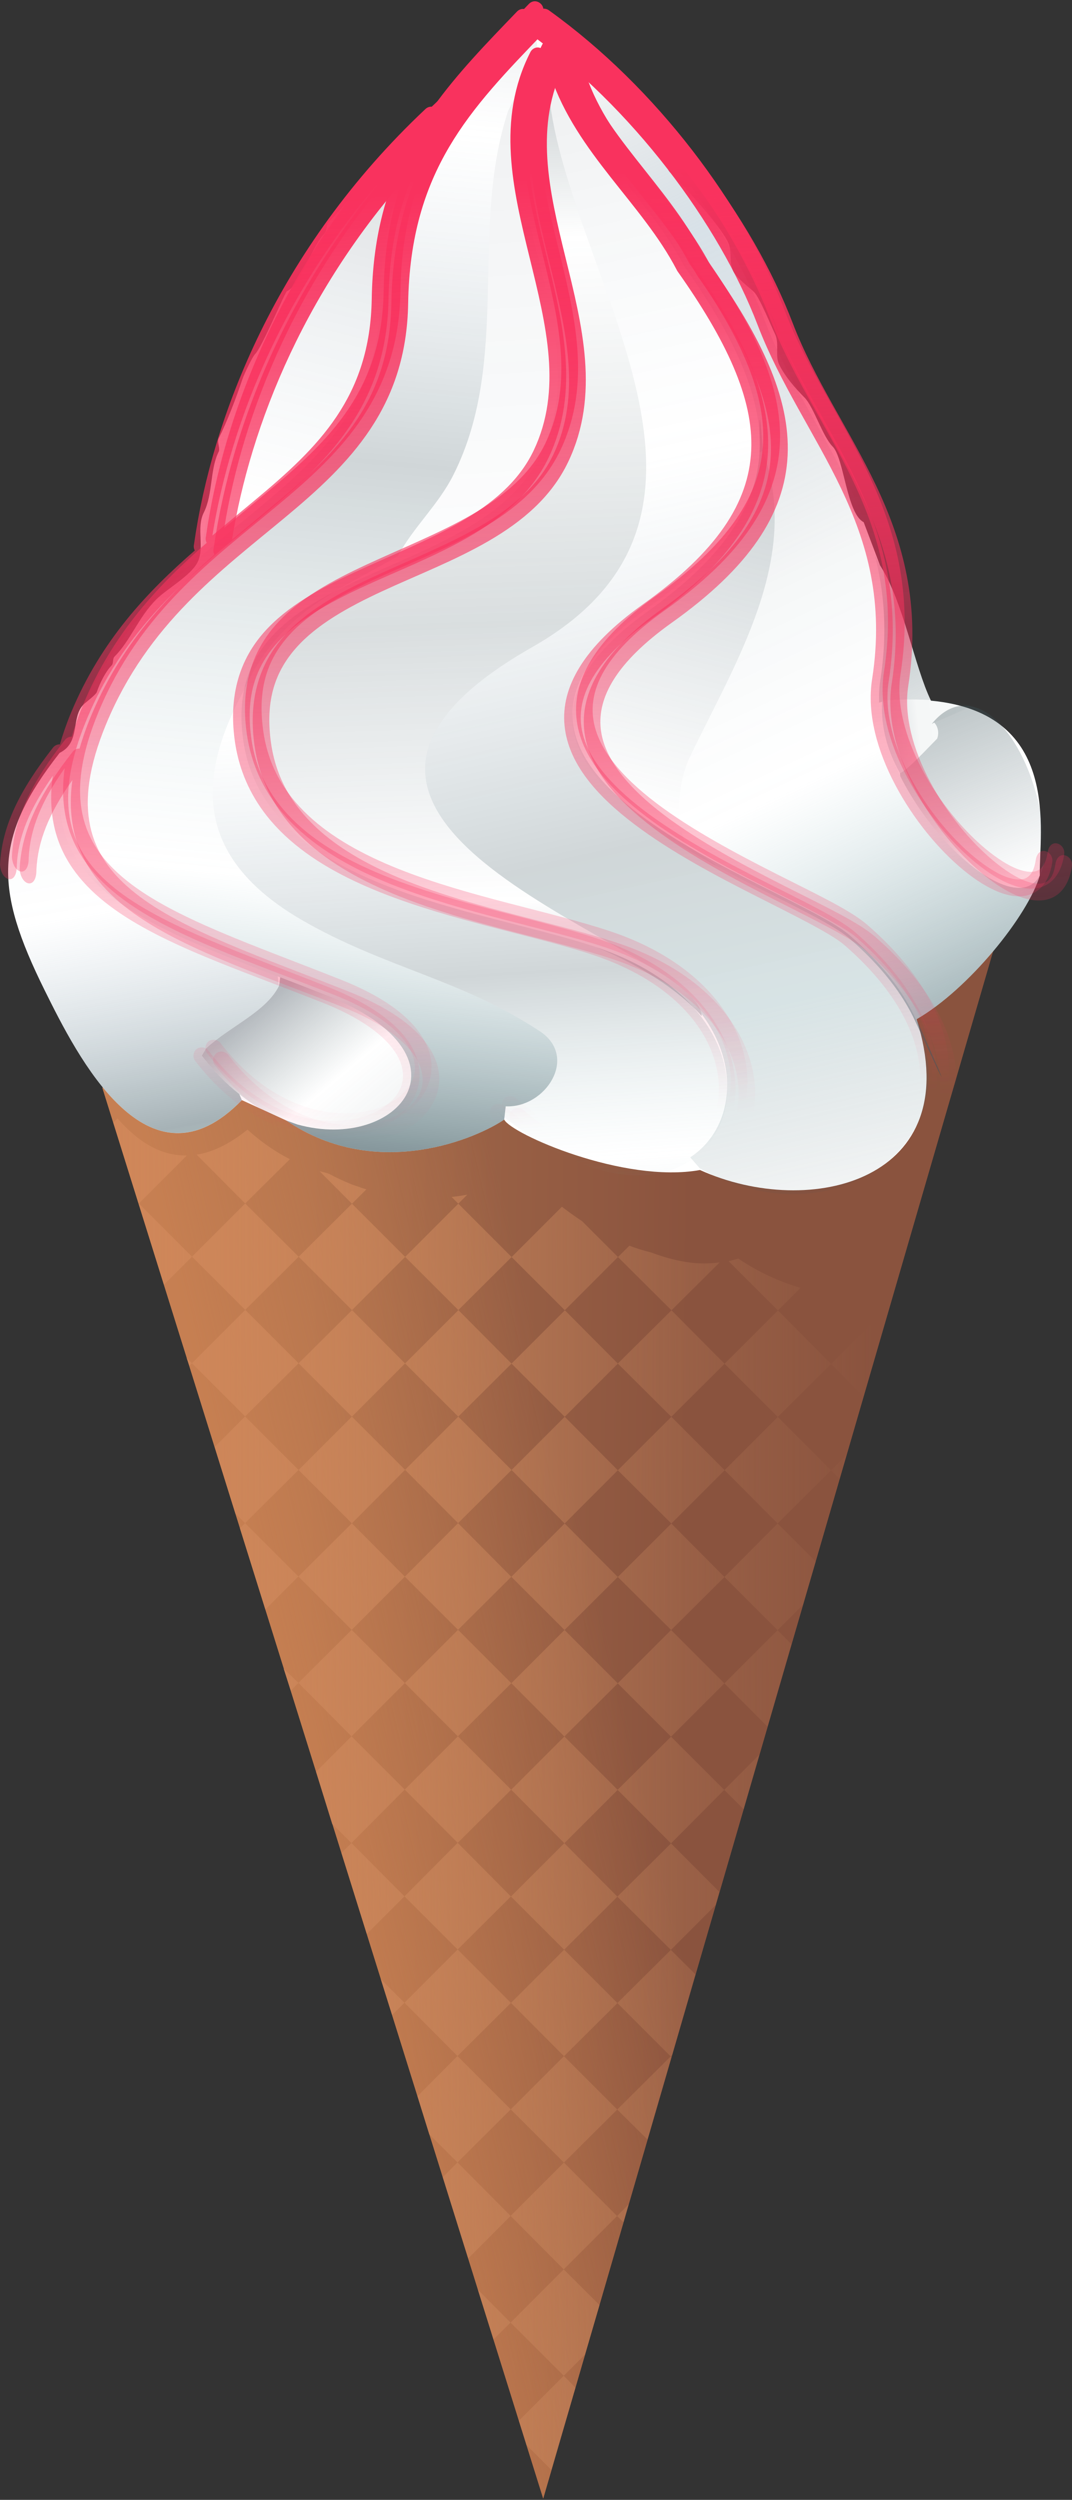 <?xml version="1.0" encoding="UTF-8"?>
<svg xmlns="http://www.w3.org/2000/svg" xmlns:xlink="http://www.w3.org/1999/xlink" width="1024pt" height="2387pt" viewBox="0 0 1024 2387" version="1.1">
<rect x="0" y="0" width="1024" height="2387" fill="#333333" stroke="none"/>
<defs>
<linearGradient id="linear0" gradientUnits="userSpaceOnUse" x1="-4784.9" y1="-1491.6" x2="-4739.9" y2="-1461.6" gradientTransform="matrix(5.682,-3.682,3.682,5.682,32972.069,-7734.845)">
<stop offset="0" style="stop-color:rgb(65.098%,42.353%,29.412%);stop-opacity:1;"/>
<stop offset="1" style="stop-color:rgb(54.118%,32.549%,24.314%);stop-opacity:1;"/>
</linearGradient>
<linearGradient id="linear1" gradientUnits="userSpaceOnUse" x1="-4784.9" y1="-1491.6" x2="-4739.9" y2="-1461.6" gradientTransform="matrix(5.682,-3.682,3.682,5.682,32972.069,-7734.845)">
<stop offset="0" style="stop-color:rgb(65.098%,42.353%,29.412%);stop-opacity:1;"/>
<stop offset="1" style="stop-color:rgb(54.118%,32.549%,24.314%);stop-opacity:1;"/>
</linearGradient>
<linearGradient id="linear2" gradientUnits="userSpaceOnUse" x1="-4798.7" y1="-1487.4" x2="-4753.6" y2="-1471.3" gradientTransform="matrix(5.682,-3.682,3.682,5.682,32972.069,-7734.845)">
<stop offset="0" style="stop-color:rgb(84.314%,53.725%,33.333%);stop-opacity:0.655;"/>
<stop offset="1" style="stop-color:rgb(84.314%,53.725%,33.333%);stop-opacity:0;"/>
</linearGradient>
<linearGradient id="linear3" gradientUnits="userSpaceOnUse" x1="-2375.8" y1="293.45" x2="-2285.1" y2="293.1" gradientTransform="matrix(8.013,0.008,-0.008,8.013,19148.34,-701.052)">
<stop offset="0" style="stop-color:rgb(81.569%,52.941%,34.902%);stop-opacity:1;"/>
<stop offset="1" style="stop-color:rgb(77.647%,53.725%,38.824%);stop-opacity:0;"/>
</linearGradient>
<linearGradient id="linear4" gradientUnits="userSpaceOnUse" x1="-2282.2" y1="89.013" x2="-2316.5" y2="226.9" gradientTransform="matrix(8.013,0.008,-0.008,8.013,19148.34,-701.052)">
<stop offset="0" style="stop-color:rgb(20.392%,25.49%,30.588%);stop-opacity:0.361;"/>
<stop offset="0.183" style="stop-color:rgb(24.706%,36.078%,37.255%);stop-opacity:0;"/>
<stop offset="0.336" style="stop-color:rgb(25.098%,34.118%,36.471%);stop-opacity:0.329;"/>
<stop offset="0.72" style="stop-color:rgb(23.529%,34.902%,39.608%);stop-opacity:0;"/>
<stop offset="1" style="stop-color:rgb(32.549%,42.353%,43.922%);stop-opacity:0.647;"/>
</linearGradient>
<linearGradient id="linear5" gradientUnits="userSpaceOnUse" x1="-2326.4" y1="93.609" x2="-2339.2" y2="227.25" gradientTransform="matrix(8.013,0.008,-0.008,8.013,19148.34,-701.052)">
<stop offset="0" style="stop-color:rgb(16.471%,23.922%,28.627%);stop-opacity:0.082;"/>
<stop offset="0.094" style="stop-color:rgb(47.843%,60.392%,69.412%);stop-opacity:0;"/>
<stop offset="0.393" style="stop-color:rgb(18.431%,29.804%,32.941%);stop-opacity:0.227;"/>
<stop offset="0.768" style="stop-color:rgb(46.667%,67.843%,70.588%);stop-opacity:0;"/>
<stop offset="1" style="stop-color:rgb(18.824%,30.588%,33.725%);stop-opacity:0.58;"/>
</linearGradient>
<linearGradient id="linear6" gradientUnits="userSpaceOnUse" x1="-2322.4" y1="95.609" x2="-2266.2" y2="214.75" gradientTransform="matrix(8.013,0.008,-0.008,8.013,19148.34,-701.052)">
<stop offset="0" style="stop-color:rgb(16.471%,23.922%,28.627%);stop-opacity:0;"/>
<stop offset="0.202" style="stop-color:rgb(47.843%,60.392%,69.412%);stop-opacity:0.294;"/>
<stop offset="0.519" style="stop-color:rgb(18.431%,29.804%,32.941%);stop-opacity:0.047;"/>
<stop offset="0.694" style="stop-color:rgb(46.667%,67.843%,70.588%);stop-opacity:0;"/>
<stop offset="1" style="stop-color:rgb(18.824%,30.588%,33.725%);stop-opacity:0.58;"/>
</linearGradient>
<linearGradient id="linear7" gradientUnits="userSpaceOnUse" x1="-2291.2" y1="139.26" x2="-2261.5" y2="199.46" gradientTransform="matrix(8.013,0.008,-0.008,8.013,19148.34,-701.052)">
<stop offset="0" style="stop-color:rgb(20.392%,25.49%,30.588%);stop-opacity:0.361;"/>
<stop offset="0.183" style="stop-color:rgb(24.706%,36.078%,37.255%);stop-opacity:0;"/>
<stop offset="0.37" style="stop-color:rgb(25.098%,34.118%,36.471%);stop-opacity:0.329;"/>
<stop offset="0.724" style="stop-color:rgb(23.529%,34.902%,39.608%);stop-opacity:0;"/>
<stop offset="1" style="stop-color:rgb(32.549%,42.353%,43.922%);stop-opacity:0.647;"/>
</linearGradient>
<linearGradient id="linear8" gradientUnits="userSpaceOnUse" x1="-2357.4" y1="209.11" x2="-2314" y2="260.46" gradientTransform="matrix(8.013,0.008,-0.008,8.013,19148.34,-701.052)">
<stop offset="0" style="stop-color:rgb(20.392%,25.49%,30.588%);stop-opacity:0.361;"/>
<stop offset="0.183" style="stop-color:rgb(24.706%,36.078%,37.255%);stop-opacity:0;"/>
<stop offset="0.524" style="stop-color:rgb(25.098%,34.118%,36.471%);stop-opacity:0.196;"/>
<stop offset="0.768" style="stop-color:rgb(23.529%,34.902%,39.608%);stop-opacity:0;"/>
<stop offset="1" style="stop-color:rgb(32.549%,42.353%,43.922%);stop-opacity:0.647;"/>
</linearGradient>
<linearGradient id="linear9" gradientUnits="userSpaceOnUse" x1="-2326.4" y1="93.609" x2="-2321.5" y2="227.96" gradientTransform="matrix(8.013,0.008,-0.008,8.013,19148.34,-701.052)">
<stop offset="0" style="stop-color:rgb(20.392%,25.49%,30.588%);stop-opacity:0.361;"/>
<stop offset="0.183" style="stop-color:rgb(24.706%,36.078%,37.255%);stop-opacity:0;"/>
<stop offset="0.524" style="stop-color:rgb(25.098%,34.118%,36.471%);stop-opacity:0.196;"/>
<stop offset="0.768" style="stop-color:rgb(23.529%,34.902%,39.608%);stop-opacity:0;"/>
<stop offset="1" style="stop-color:rgb(32.549%,42.353%,43.922%);stop-opacity:0.647;"/>
</linearGradient>
<linearGradient id="linear10" gradientUnits="userSpaceOnUse" x1="-2302.1" y1="178.11" x2="-2216.9" y2="169.25" gradientTransform="matrix(8.013,0.008,-0.008,8.013,19148.34,-701.052)">
<stop offset="0" style="stop-color:rgb(16.471%,23.922%,28.627%);stop-opacity:0;"/>
<stop offset="0.197" style="stop-color:rgb(47.843%,60.392%,69.412%);stop-opacity:0.294;"/>
<stop offset="0.259" style="stop-color:rgb(18.431%,29.804%,32.941%);stop-opacity:0.047;"/>
<stop offset="0.694" style="stop-color:rgb(46.667%,67.843%,70.588%);stop-opacity:0;"/>
<stop offset="1" style="stop-color:rgb(18.824%,30.588%,33.725%);stop-opacity:0.58;"/>
</linearGradient>
<linearGradient id="linear11" gradientUnits="userSpaceOnUse" x1="-2291.2" y1="139.26" x2="-2259.5" y2="216.15" gradientTransform="matrix(8.013,0.008,-0.008,8.013,19148.34,-701.052)">
<stop offset="0" style="stop-color:rgb(20.392%,25.49%,30.588%);stop-opacity:0.361;"/>
<stop offset="0.183" style="stop-color:rgb(24.706%,36.078%,37.255%);stop-opacity:0;"/>
<stop offset="0.463" style="stop-color:rgb(25.098%,34.118%,36.471%);stop-opacity:0.329;"/>
<stop offset="0.724" style="stop-color:rgb(23.529%,34.902%,39.608%);stop-opacity:0;"/>
<stop offset="1" style="stop-color:rgb(32.549%,42.353%,43.922%);stop-opacity:0.647;"/>
</linearGradient>
<linearGradient id="linear12" gradientUnits="userSpaceOnUse" x1="-2326.4" y1="93.609" x2="-2314.8" y2="268.26" gradientTransform="matrix(8.013,0.008,-0.008,8.013,19148.34,-701.052)">
<stop offset="0" style="stop-color:rgb(16.471%,23.922%,28.627%);stop-opacity:0.082;"/>
<stop offset="0.464" style="stop-color:rgb(47.843%,60.392%,69.412%);stop-opacity:0;"/>
<stop offset="0.639" style="stop-color:rgb(18.431%,29.804%,32.941%);stop-opacity:0.227;"/>
<stop offset="0.768" style="stop-color:rgb(46.667%,67.843%,70.588%);stop-opacity:0;"/>
<stop offset="1" style="stop-color:rgb(18.824%,30.588%,33.725%);stop-opacity:0.58;"/>
</linearGradient>
<linearGradient id="linear13" gradientUnits="userSpaceOnUse" x1="-2380.9" y1="166.11" x2="-2354.2" y2="314.5" gradientTransform="matrix(8.013,0.008,-0.008,8.013,19148.34,-701.052)">
<stop offset="0" style="stop-color:rgb(16.471%,23.922%,28.627%);stop-opacity:0.082;"/>
<stop offset="0.215" style="stop-color:rgb(47.843%,60.392%,69.412%);stop-opacity:0;"/>
<stop offset="0.393" style="stop-color:rgb(18.431%,29.804%,32.941%);stop-opacity:0.427;"/>
<stop offset="0.768" style="stop-color:rgb(46.667%,67.843%,70.588%);stop-opacity:0;"/>
<stop offset="1" style="stop-color:rgb(18.824%,30.588%,33.725%);stop-opacity:0.58;"/>
</linearGradient>
<linearGradient id="linear14" gradientUnits="userSpaceOnUse" x1="-2337.4" y1="110.11" x2="-2360.8" y2="202.76" gradientTransform="matrix(8.013,0.008,-0.008,8.013,19148.34,-701.052)">
<stop offset="0" style="stop-color:rgb(16.471%,23.922%,28.627%);stop-opacity:0.165;"/>
<stop offset="0.464" style="stop-color:rgb(47.843%,60.392%,69.412%);stop-opacity:0;"/>
<stop offset="0.617" style="stop-color:rgb(18.431%,29.804%,32.941%);stop-opacity:0.227;"/>
<stop offset="0.768" style="stop-color:rgb(46.667%,67.843%,70.588%);stop-opacity:0;"/>
<stop offset="1" style="stop-color:rgb(18.824%,30.588%,33.725%);stop-opacity:0.58;"/>
</linearGradient>
<linearGradient id="linear15" gradientUnits="userSpaceOnUse" x1="-2322.9" y1="98.109" x2="-2292.7" y2="232.75" gradientTransform="matrix(8.013,0.008,-0.008,8.013,19148.34,-701.052)">
<stop offset="0" style="stop-color:rgb(16.471%,23.922%,28.627%);stop-opacity:0.082;"/>
<stop offset="0.345" style="stop-color:rgb(47.843%,60.392%,69.412%);stop-opacity:0;"/>
<stop offset="0.668" style="stop-color:rgb(18.431%,29.804%,32.941%);stop-opacity:0.227;"/>
<stop offset="0.828" style="stop-color:rgb(29.412%,50.588%,53.333%);stop-opacity:0.22;"/>
<stop offset="1" style="stop-color:rgb(18.824%,30.588%,33.725%);stop-opacity:0.059;"/>
</linearGradient>
<linearGradient id="linear16" gradientUnits="userSpaceOnUse" x1="-2325.8" y1="111.04" x2="-2317.4" y2="223.04" gradientTransform="matrix(8.013,0.008,-0.008,8.013,19148.34,-701.052)">
<stop offset="0" style="stop-color:rgb(97.647%,19.608%,36.863%);stop-opacity:1;"/>
<stop offset="1" style="stop-color:rgb(97.647%,19.608%,36.863%);stop-opacity:0;"/>
</linearGradient>
<linearGradient id="linear17" gradientUnits="userSpaceOnUse" x1="-2325.8" y1="111.04" x2="-2317.4" y2="223.04" gradientTransform="matrix(8.013,0.008,-0.008,8.013,19159.85,-708.432)">
<stop offset="0" style="stop-color:rgb(97.647%,19.608%,36.863%);stop-opacity:1;"/>
<stop offset="1" style="stop-color:rgb(97.647%,19.608%,36.863%);stop-opacity:0;"/>
</linearGradient>
<linearGradient id="linear18" gradientUnits="userSpaceOnUse" x1="-2325.8" y1="111.04" x2="-2317.4" y2="223.04" gradientTransform="matrix(8.013,0.008,-0.008,8.013,19166.62,-697.057)">
<stop offset="0" style="stop-color:rgb(97.647%,19.608%,36.863%);stop-opacity:1;"/>
<stop offset="1" style="stop-color:rgb(97.647%,19.608%,36.863%);stop-opacity:0;"/>
</linearGradient>
</defs>
<g id="surface1">
<path style=" stroke:none;fill-rule:nonzero;fill:url(#linear0);" d="M 97.77 1038.625 L 518.879 2385.75 L 948.777 907.75 "/>
<path style=" stroke:none;fill-rule:nonzero;fill:url(#linear1);" d="M 97.77 1038.625 L 518.879 2385.75 L 948.777 907.75 "/>
<path style=" stroke:none;fill-rule:nonzero;fill:url(#linear2);" d="M 97.77 1038.625 L 518.879 2385.75 L 948.777 907.75 "/>
<path style=" stroke:none;fill-rule:nonzero;fill:url(#linear3);" d="M 112.191 1067.875 L 108.266 1071.93 L 132.152 1148.477 L 132.613 1149.188 L 178.516 1103.309 C 159.055 1103.727 141.809 1095.625 126.559 1082.266 C 122.293 1078.527 117.996 1074.41 114.043 1069.957 C 113.426 1069.262 112.797 1068.586 112.191 1067.879 Z M 132.613 1149.188 L 132.43 1149.301 L 156.598 1226.668 L 183.414 1199.965 L 132.609 1149.184 Z M 183.418 1199.965 L 234.227 1250.746 L 285.301 1200.004 L 234.199 1149.16 Z M 234.199 1149.16 L 276.891 1106.875 C 263.176 1099.852 249.5 1090.531 236.41 1078.648 C 218.926 1092.719 202.832 1100.16 187.855 1102.547 Z M 285.301 1200.004 L 336.227 1250.961 L 387.008 1200.152 L 336.199 1149.375 Z M 336.199 1149.375 L 349.992 1135.645 C 348.285 1135.176 346.672 1134.68 344.965 1134.109 C 344.402 1133.922 343.832 1133.637 343.273 1133.441 C 340.914 1132.629 338.5 1131.922 336.145 1131 C 335.691 1130.824 335.195 1130.566 334.742 1130.398 C 328.133 1127.754 321.41 1124.668 314.852 1121.102 C 313.996 1120.789 313.023 1120.398 312.164 1120.07 C 309.844 1119.52 307.543 1118.949 305.203 1118.273 L 336.199 1149.371 Z M 387.008 1200.152 L 437.812 1250.934 L 488.711 1200.301 L 437.785 1149.344 Z M 437.785 1149.344 L 446.348 1140.77 C 441.484 1141.594 436.527 1142.395 431.355 1142.922 Z M 488.711 1200.301 L 539.52 1251.082 L 590.301 1200.277 L 556.004 1166.027 C 549.66 1161.859 543.246 1157.293 536.754 1152.277 Z M 590.297 1200.301 L 641.398 1251.145 L 687.418 1205.441 C 680.25 1206.328 672.758 1206.727 664.934 1206.148 C 651.344 1205.137 636.824 1201.508 621.695 1195.844 C 615.059 1194.227 608.133 1192.102 601.18 1189.473 L 590.297 1200.305 Z M 641.398 1251.145 L 590.148 1302.004 L 641.246 1352.844 L 692.145 1302.215 Z M 692.145 1302.215 L 742.953 1352.996 L 793.848 1302.367 L 743.102 1251.297 Z M 743.102 1251.297 L 764.688 1229.746 C 744.746 1223.855 724.559 1214.855 705.191 1201.738 C 702.117 1202.664 699.164 1203.543 695.945 1204.203 Z M 793.848 1302.367 L 824.84 1333.465 L 847.82 1254.531 L 844.809 1251.441 L 793.848 1302.363 Z M 844.809 1251.445 L 850.457 1245.766 L 851.07 1243.605 C 846.594 1243.938 842.199 1244.262 837.625 1244.254 L 844.809 1251.449 Z M 742.957 1352.996 L 692.176 1403.805 L 742.805 1454.699 L 793.879 1403.953 Z M 793.879 1403.953 L 802.043 1412.277 L 808.863 1388.949 Z M 742.805 1454.699 L 691.961 1505.797 L 742.77 1556.578 L 767.09 1532.246 L 779.246 1491.09 Z M 742.738 1556.574 L 691.957 1607.379 L 733.145 1648.762 L 755.941 1569.953 L 742.738 1556.578 Z M 691.957 1607.379 L 641.031 1556.422 L 590.074 1607.344 L 640.996 1658.301 Z M 640.996 1658.301 L 589.922 1709.047 L 640.961 1760.18 L 691.805 1709.082 Z M 691.805 1709.082 L 710.344 1727.574 L 725.281 1675.539 Z M 640.961 1760.18 L 589.711 1811.039 L 640.812 1861.879 L 683.625 1819.012 L 687.074 1806.438 Z M 640.812 1861.879 L 589.738 1912.625 L 640.66 1963.582 L 642.031 1962.191 L 664.277 1885.25 Z M 640.664 1963.578 L 589.59 2014.32 L 618.504 2042.984 L 641.301 1964.176 L 640.664 1963.582 Z M 589.59 2014.32 L 538.668 1963.367 L 487.887 2014.172 L 538.695 2064.953 Z M 538.695 2064.953 L 487.734 2115.875 L 538.48 2166.945 L 589.438 2116.023 Z M 589.438 2116.023 L 595.523 2121.914 L 600.383 2104.898 Z M 538.48 2166.945 L 487.699 2217.75 L 538.508 2268.531 L 558.723 2248.371 L 572.664 2201.02 Z M 538.48 2268.531 L 495.668 2311.402 L 502.934 2334.676 L 526.629 2358.398 L 549.66 2279.945 Z M 487.672 2217.75 L 456.449 2186.301 L 471.383 2233.852 Z M 487.742 2115.875 L 436.996 2064.801 L 422.961 2078.941 L 447.246 2156.488 Z M 436.996 2064.801 L 487.891 2014.176 L 436.969 1963.215 L 398.793 2001.57 L 409.996 2037.926 Z M 436.996 1963.219 L 488.07 1912.473 L 437.148 1861.516 L 386.367 1912.324 Z M 386.367 1912.324 L 363.77 1889.906 L 374.535 1924.023 Z M 437.148 1861.516 L 488.043 1810.887 L 437.184 1759.641 L 386.34 1810.738 Z M 386.34 1810.738 L 335.707 1759.844 L 326.195 1769.285 L 350.363 1846.656 L 386.34 1810.742 Z M 335.707 1759.844 L 386.551 1708.742 L 335.742 1657.965 L 301.91 1691.738 L 317.285 1741.527 Z M 335.777 1657.969 L 386.734 1607.043 L 335.926 1556.266 L 285.031 1606.895 Z M 285.031 1606.895 L 270.945 1593.332 L 277.773 1614.371 Z M 335.926 1556.266 L 386.707 1505.461 L 336.078 1454.566 L 285.004 1505.309 Z M 285.004 1505.309 L 234.078 1454.352 L 229.203 1459.277 L 253.488 1536.824 Z M 234.078 1454.352 L 285.152 1403.609 L 234.117 1352.473 L 205.098 1381.613 L 224.867 1445.195 Z M 234.148 1352.469 L 285.223 1301.727 L 234.297 1250.77 L 183.34 1301.691 Z M 183.34 1301.691 L 178.301 1296.637 L 180.961 1304.242 Z M 285.219 1301.758 L 336.141 1352.715 L 386.922 1301.91 L 336.293 1251.016 Z M 386.922 1301.906 L 437.73 1352.688 L 488.625 1302.059 L 437.879 1250.984 Z M 488.625 1302.059 L 539.43 1352.836 L 590.215 1302.031 L 539.582 1251.137 Z M 539.43 1352.836 L 488.652 1403.641 L 539.398 1454.715 L 590.18 1403.91 Z M 590.18 1403.91 L 641.277 1454.75 L 692.238 1403.828 L 641.312 1352.871 Z M 641.277 1454.75 L 590.141 1505.785 L 641.129 1556.449 L 692.023 1505.824 Z M 590.141 1505.785 L 539.398 1454.715 L 488.438 1505.637 L 539.246 1556.414 Z M 539.246 1556.414 L 488.465 1607.223 L 539.094 1658.117 L 590.168 1607.371 Z M 539.098 1658.117 L 488.316 1708.922 L 539.062 1759.996 L 590.02 1709.074 Z M 539.027 1759.996 L 488.07 1810.918 L 538.879 1861.699 L 589.773 1811.07 Z M 538.879 1861.695 L 488.098 1912.504 L 538.73 1963.398 L 589.805 1912.656 Z M 488.285 1708.922 L 437.363 1657.965 L 386.582 1708.77 L 437.211 1759.664 Z M 437.363 1657.965 L 488.438 1607.223 L 437.512 1556.262 L 386.73 1607.07 Z M 437.512 1556.266 L 488.406 1505.637 L 437.547 1454.387 L 386.703 1505.484 Z M 437.578 1454.383 L 488.652 1403.637 L 437.73 1352.684 L 386.949 1403.488 Z M 386.949 1403.488 L 336.141 1352.707 L 285.184 1403.629 L 336.105 1454.586 Z M 386.949 1403.488 "/>
<path style=" stroke:none;fill-rule:nonzero;fill:rgb(100%,100%,100%);fill-opacity:1;" d="M 506.719 16.688 C 536.293 41.348 526.539 15.34 602.973 100.355 C 616.48 109.609 619.969 123.078 627.02 137.207 C 628.914 141 634.832 144.352 636.926 148.551 C 639.473 153.652 635.918 160.297 639.746 164.133 C 653.777 178.195 691.527 219.109 696.344 233.598 C 699.262 242.387 696.25 250.496 700.57 259.102 C 704.027 266.035 716.57 275.133 720.383 278.949 C 725.668 284.246 736.969 312.203 740.176 318.633 C 744.844 327.988 739.918 339.398 744.398 348.383 C 750.023 359.664 759.672 370.77 768.449 379.57 C 777.223 388.355 785.746 416.746 795.324 426.344 C 806.199 437.238 808.852 490.52 825.004 498.609 L 840.547 539.703 C 862.977 574.527 873.332 636.164 889.262 669.035 C 1015.027 680.785 992.246 795.812 993.262 835.898 C 981.812 874.641 924.77 944.945 875.551 973.191 C 924.457 1127.105 774.215 1165.012 668.652 1117.207 C 595.617 1130.344 487.766 1082.406 481.621 1069.023 C 457.883 1085.484 361.102 1129.492 273.27 1069.832 L 231.035 1050.48 C 141.195 1142.984 73.879 1008.531 42.625 945.496 C -5.598 848.23 -6.473 799.746 57.008 718.859 C 77.449 708.773 67.27 685.199 79.941 672.551 C 81.777 670.719 91.605 663.418 92.477 660.816 C 95.195 652.676 100.941 641.047 106.664 635.332 C 108.637 633.367 107.254 629.078 109.504 626.832 C 124.535 611.832 132.242 589.391 149.293 572.371 C 159.562 562.121 182.301 549.684 188.746 536.82 C 195.715 522.918 187.285 504.164 194.629 489.512 C 203.547 471.719 200.398 448.312 208.852 431.445 C 210.555 428.047 207.16 422.094 208.852 418.695 C 216.82 402.793 225.312 380.762 231.566 362.055 C 232.988 357.805 240.895 340.852 243.77 337.988 C 250.457 331.309 272.113 279.086 274.074 278.105 C 287.367 271.477 298.148 234.75 309.609 223.309 C 312.746 220.176 311.457 214.391 313.871 211.98 C 325.898 199.977 357.367 161.969 364.918 158.199 Z M 506.719 16.688 "/>
<path style=" stroke:none;fill-rule:nonzero;fill:url(#linear4);" d="M 657.027 811.406 C 562.09 755.133 484.727 679.145 618.496 583.965 C 695.246 529.352 727.004 477.363 725.723 420.594 C 724.574 370.484 728.727 430.543 728.727 430.543 C 766.137 533.207 702.203 632.66 658.887 722.984 C 646.656 748.492 645.016 789.227 656.125 807.277 C 656.125 807.277 719.355 848.355 657.027 811.414 Z M 657.027 811.406 "/>
<path style=" stroke:none;fill-rule:nonzero;fill:url(#linear5);" d="M 273.266 1069.836 C 275.996 1071.691 278.73 1073.445 281.477 1075.102 C 367.035 1126.793 458.617 1084.98 481.617 1069.031 L 483.078 1056.406 C 521.031 1058.195 553.004 1009.277 515.586 984.617 C 440.281 934.98 367.598 924.203 288.977 878.848 C 183.109 817.777 189.219 740.508 232.715 659.547 C 268.254 581.137 326.902 562.984 380.16 530.777 C 394.809 503.434 418.594 482.195 432.953 453.742 C 488.352 343.973 448.105 218.785 485.387 105.914 C 500.781 76.184 530.402 46.465 499.637 16.688 C 426.926 92.191 365.297 153.602 363.18 285.535 C 360.078 478.691 156.211 489.168 75.27 683.961 C 5.855 851 145.266 884.223 311.816 950.414 C 457.332 1008.242 381.008 1100.797 284 1073.688 Z M 273.266 1069.836 "/>
<path style=" stroke:none;fill-rule:nonzero;fill:url(#linear6);" d="M 993.262 835.918 C 981.812 874.656 924.77 944.961 875.551 973.207 C 875.551 973.207 930.086 1095.992 874.152 974.883 C 862.453 949.547 842.352 923.031 812 896.59 C 789.402 876.902 720.148 848.664 658.09 812.023 L 656.137 807.266 C 645.027 789.219 646.668 748.484 658.902 722.977 C 702.215 632.648 766.156 533.203 728.738 430.531 L 725.543 432.008 C 728.609 378.648 701.137 321.418 653.387 253.969 C 619.434 188.719 557.445 141.004 533.594 70.543 L 508.137 23.773 C 610.156 96.836 693.453 209.25 731.074 307.531 C 773.129 417.391 864.621 498.086 840.918 649.66 C 824.496 754.66 978.293 902.707 996.387 827.074 C 999.398 814.484 993.262 835.91 993.262 835.91 Z M 993.262 835.918 "/>
<path style=" stroke:none;fill-rule:nonzero;fill:url(#linear7);" d="M 839.77 670.918 C 839.457 663.688 839.77 656.57 840.883 649.637 C 848.043 603.855 844.691 564.539 835.367 528.934 L 840.52 539.695 C 862.949 574.516 873.301 636.152 889.234 669.023 C 889.234 669.023 906.047 669.289 889.941 668.434 C 868.77 667.305 846.645 667.996 842.555 670.031 Z M 839.77 670.918 "/>
<path style=" stroke:none;fill-rule:nonzero;fill:url(#linear8);" d="M 267.715 933.207 C 282.113 938.746 296.863 944.43 311.832 950.379 C 503.043 1026.363 311.215 1162.32 192.734 1007.941 L 196.992 1000.863 C 220.629 979.344 254.074 966.148 266.457 941.434 Z M 267.715 933.207 "/>
<path style=" stroke:none;fill-rule:nonzero;fill:url(#linear9);" d="M 670.164 970.176 C 669.84 905.215 206.234 789.676 508.508 617.848 C 737.281 487.797 535.867 255.098 523.68 81.867 L 513.789 53.527 C 451.312 176.285 574.93 312.098 516.887 433.645 C 456.113 560.906 208.801 535.098 232.207 705.934 C 251.754 848.621 457.848 867.035 569.219 904.285 C 641.906 934.277 670.16 970.18 670.16 970.18 Z M 670.164 970.176 "/>
<path style=" stroke:none;fill-rule:nonzero;fill:url(#linear10);" d="M 859.676 738.285 C 867.082 735.137 884.312 716.234 895.203 705.277 C 897.359 699.457 895.742 693.371 892.363 689.98 L 928.273 674.363 C 912.879 667.039 849.773 666.438 842.578 670.031 C 841.344 694.164 847.559 716.812 859.68 738.285 Z M 859.676 738.285 "/>
<path style=" stroke:none;fill-rule:nonzero;fill:url(#linear11);" d="M 859.676 738.285 C 867.082 735.137 884.312 716.234 895.203 705.277 C 897.359 699.457 895.742 693.371 892.363 689.98 L 889.977 691.312 C 925.898 646.723 975.355 692.559 992.723 769.488 C 1024.332 909.516 908.363 837.559 859.961 741.184 Z M 859.676 738.285 "/>
<path style=" stroke:none;fill-rule:nonzero;fill:url(#linear12);" d="M 513.762 53.52 C 451.285 176.273 574.902 312.09 516.859 433.633 C 456.086 560.898 208.773 535.09 232.18 705.922 C 251.727 848.609 457.816 867.027 569.188 904.277 C 794.824 979.742 686.797 1238.199 475.977 1062.066 L 481.605 1069.031 L 483.066 1056.406 C 521.02 1058.199 552.992 1009.281 515.574 984.617 C 440.27 934.98 367.586 924.203 288.965 878.848 C 183.098 817.777 189.207 740.508 232.703 659.547 C 268.242 581.137 326.891 562.984 380.148 530.777 C 394.797 503.434 418.582 482.195 432.941 453.742 C 488.34 343.973 448.094 218.789 485.375 105.918 C 500.77 76.184 511.281 47.863 511.281 47.863 Z M 513.762 53.52 "/>
<path style=" stroke:none;fill-rule:nonzero;fill:url(#linear13);" d="M 265.277 932.262 C 131.27 880.734 28.492 841.258 64.152 715.414 C 66.973 705.469 56.996 718.82 56.996 718.82 C -6.48 799.707 -5.609 848.191 42.617 945.453 C 73.871 1008.492 141.184 1142.941 231.023 1050.438 L 228.602 1044.773 C 216.23 1034.977 204.133 1022.797 192.715 1007.922 L 196.973 1000.84 C 220.609 979.32 254.055 966.125 266.438 941.41 Z M 265.277 932.262 "/>
<path style=" stroke:none;fill-rule:nonzero;fill:url(#linear14);" d="M 196.621 527.047 C 277.828 457.445 361.203 408.516 363.18 285.531 C 364.387 210.223 384.984 157.895 415.961 112.809 L 411.723 110.09 C 270.695 242.746 210.09 401.609 193.184 520.68 C 193.184 520.68 150.297 566.758 196.625 527.051 Z M 196.621 527.047 "/>
<path style=" stroke:none;fill-rule:nonzero;fill:url(#linear15);" d="M 659.332 1105.109 C 699.715 1078.496 708.414 1018.738 669.777 967.684 L 670.121 970.184 C 669.797 905.223 206.191 789.68 508.457 617.852 C 737.23 487.805 535.82 255.105 523.629 81.875 L 533.559 67.316 C 557.414 137.777 619.402 185.488 653.352 250.742 C 747.973 384.398 762.977 477.906 618.477 580.73 C 396.898 738.395 754.621 843.406 811.969 893.359 C 987.418 1046.195 820.297 1201.66 668.566 1115.688 Z M 659.332 1105.109 "/>
<path style=" stroke:none;fill-rule:nonzero;fill:url(#linear16);" d="M 498.594 8.562 C 496.785 8.82 495.074 9.719 493.836 11.066 C 464.609 41.41 436.816 70.074 413.867 102.141 C 412.977 101.898 412.035 101.816 411.113 101.891 C 409.332 102.086 407.629 102.887 406.352 104.141 C 263.836 238.203 202.488 398.879 185.344 519.617 C 184.801 521.617 185.074 523.824 186.09 525.629 C 141.102 564.758 96.676 611.16 67.746 680.773 C 63.418 691.188 60.008 701.262 57.199 710.812 C 56.777 710.746 56.363 710.746 55.945 710.812 C 53.895 711.086 51.965 712.184 50.684 713.812 C 18.453 754.883 1.789 789.133 -0.008 825.699 C 1.242 842.137 16.262 845.797 16.02 826.469 C 17.367 799.023 27.973 772.66 50.41 740.863 C 48.008 758.215 48.516 773.949 51.617 788.441 C 57.969 818.148 75.652 841.844 100.129 861.359 C 149.09 900.383 225.895 924.73 308.891 957.711 C 355.5 976.234 377.086 998.121 382.961 1015.625 C 388.836 1033.129 381.348 1047.969 364.137 1058.68 C 329.723 1080.098 256.445 1077.812 199.164 1003.184 C 196.609 999.836 191.242 999.113 187.895 1001.668 C 184.551 1004.223 183.828 1009.59 186.383 1012.938 C 247.586 1092.68 329.328 1099.414 372.641 1072.457 C 394.297 1058.98 406.473 1035.164 398.238 1010.633 C 390.008 986.098 363.656 962.41 314.664 942.941 C 231.098 909.734 155.191 884.488 110.16 848.594 C 87.645 830.648 72.867 810.52 67.398 784.949 C 61.93 759.379 65.816 727.848 82.77 687.055 C 122.344 591.816 191.703 541.516 253.492 490.141 C 315.273 438.77 369.535 385.059 371.125 285.668 C 373.16 159.02 430.246 100.34 500.836 27.117 C 501.434 28.422 502.418 29.551 503.586 30.375 C 604.117 102.371 686.754 213.793 723.695 310.293 C 745.184 366.422 778.645 414.316 803.434 466.375 C 828.219 518.43 844.637 574.438 833.062 648.453 C 827.879 681.602 838.156 717.316 855.254 749.637 C 872.355 781.957 896.305 810.977 920.039 830.578 C 931.902 840.379 943.773 847.898 955.074 852.145 C 966.375 856.395 977.676 857.562 987.379 852.676 C 997.082 847.789 1003.156 837.09 1005.188 823.145 C 1006.637 812.691 991.801 806.727 989.414 820.875 C 987.836 831.703 984.215 836.336 980.133 838.395 C 976.047 840.449 969.473 840.457 960.598 837.125 C 951.727 833.789 941.215 827.066 930.316 818.062 C 908.516 800.059 885.586 772.465 869.535 742.133 C 853.488 711.801 844.445 679.051 848.836 650.961 C 860.965 573.414 843.512 513.02 817.965 459.371 C 792.418 405.723 759.047 358.273 738.477 304.543 C 700.172 204.48 616.375 91.23 512.871 17.109 C 511.363 16.016 509.469 15.473 507.613 15.602 C 507.133 11.391 502.801 8.031 498.602 8.582 Z M 512.582 45.387 C 510.008 45.785 507.68 47.531 506.57 49.887 C 473.82 114.234 490.031 181.426 505.887 245.961 C 521.738 310.496 537.289 372.535 509.723 430.266 C 481.246 489.895 406.699 514.953 339.574 546.051 C 306.02 561.598 274.301 578.715 252.125 603.812 C 229.949 628.91 218.125 662.395 224.23 706.953 C 229.371 744.477 247.094 774.266 271.977 797.645 C 296.859 821.027 328.824 838.297 363.328 852.07 C 432.332 879.613 511.957 893.582 566.609 911.859 C 676.453 948.594 701.773 1027.172 679.145 1073.977 C 667.832 1097.379 644.637 1113.637 610.992 1114.23 C 577.348 1114.824 532.785 1098.961 481.082 1055.762 C 477.809 1053.07 472.379 1053.602 469.688 1056.879 C 466.996 1060.152 467.527 1065.582 470.805 1068.273 C 524.508 1113.141 572.629 1130.941 611.48 1130.258 C 630.418 1129.926 647.125 1125.039 660.824 1116.781 C 659.941 1120.164 661.555 1124.039 664.57 1125.801 C 743.344 1170.43 827.57 1153.09 869.188 1102.453 C 890 1077.133 899.871 1043.246 892.82 1006.32 C 885.766 969.391 862.145 929.621 817.297 890.559 C 800.902 876.27 768.004 860.934 729.949 841.645 C 691.895 822.355 649.242 799.684 615.574 774.176 C 581.902 748.668 557.957 720.621 555.047 691.48 C 552.141 662.344 569.035 628.961 623.258 590.379 C 696.551 538.227 730.965 486.93 733.59 430.965 C 736.207 375.223 707.762 317.156 660.387 250.098 C 660.219 249.844 660 249.625 659.898 249.344 C 624.773 182.398 563.883 135.168 541.121 67.934 C 539.988 64.359 536.074 61.895 532.363 62.418 C 527.781 63.176 524.582 68.539 526.09 72.93 C 550.945 146.344 613.52 194.469 646.367 257.594 L 646.617 258.098 L 646.867 258.598 C 693.781 324.867 719.914 380.285 717.574 430.195 C 715.23 480.109 684.969 526.676 613.766 577.34 C 557.199 617.59 535.645 656.508 539.281 692.957 C 542.918 729.414 570.57 760.23 605.805 786.926 C 641.039 813.621 684.461 836.523 722.688 855.898 C 760.91 875.273 794.512 891.859 806.785 902.551 C 849.664 939.906 870.84 976.77 877.051 1009.297 C 883.262 1041.816 874.691 1070.258 856.688 1092.16 C 820.68 1135.973 745.582 1153.113 672.613 1111.77 C 671.691 1111.242 670.664 1110.898 669.609 1110.766 C 679.789 1102.75 687.859 1092.508 693.43 1080.988 C 721.109 1023.73 687.441 935.297 571.652 896.574 C 514.934 877.605 436.137 863.688 369.371 837.035 C 335.984 823.711 305.762 807.238 283.023 785.871 C 260.285 764.504 244.66 738.516 240.027 704.699 C 234.43 663.848 244.641 636.664 264.152 614.578 C 283.664 592.492 313.402 575.828 346.344 560.57 C 412.223 530.047 491.711 504.672 524.004 437.035 C 554.48 373.219 537.262 306.406 521.434 241.965 C 505.605 177.52 491.133 115.574 520.852 57.156 C 523.715 51.941 518.477 44.469 512.598 45.379 Z M 387.527 145.434 C 368.258 183.586 356.012 228.082 355.094 285.379 C 353.59 379.145 304.383 426.992 243.227 477.836 C 230.191 488.676 216.566 499.926 202.879 511.355 C 220.125 403.988 272.746 266.289 387.527 145.422 Z M 387.527 145.434 "/>
<path style=" stroke:none;fill-rule:nonzero;fill:url(#linear17);" d="M 509.969 1.25 C 508.16 1.508 506.449 2.406 505.211 3.754 C 475.984 34.098 448.191 62.762 425.242 94.828 C 424.352 94.586 423.414 94.504 422.488 94.578 C 420.711 94.777 419.004 95.574 417.727 96.828 C 275.211 230.891 213.863 391.566 196.719 512.305 C 196.176 514.305 196.449 516.512 197.465 518.316 C 152.477 557.445 108.051 603.848 79.121 673.461 C 74.793 683.875 71.383 693.949 68.574 703.5 C 68.152 703.434 67.738 703.434 67.324 703.5 C 65.27 703.766 63.336 704.871 62.059 706.5 C 29.828 747.57 13.164 781.82 11.371 818.387 C 12.621 834.824 27.633 838.484 27.395 819.156 C 28.742 791.711 39.348 765.348 61.785 733.551 C 59.383 750.902 59.891 766.637 62.992 781.129 C 69.344 810.836 87.027 834.531 111.504 854.047 C 160.461 893.074 237.27 917.422 320.266 950.398 C 366.875 968.922 388.461 990.809 394.336 1008.312 C 400.211 1025.816 392.723 1040.656 375.516 1051.367 C 341.098 1072.785 267.82 1070.5 210.539 995.871 C 207.984 992.527 202.617 991.805 199.273 994.359 C 195.926 996.914 195.207 1002.277 197.758 1005.625 C 258.961 1085.367 340.703 1092.105 384.016 1065.148 C 405.672 1051.668 417.848 1027.852 409.617 1003.32 C 401.383 978.785 375.031 955.098 326.039 935.629 C 242.473 902.422 166.566 877.18 121.535 841.281 C 99.02 823.336 84.242 803.211 78.773 777.637 C 73.305 752.066 77.191 720.539 94.141 679.742 C 133.719 584.504 203.078 534.207 264.859 482.832 C 326.645 431.457 380.902 377.746 382.5 278.355 C 384.531 151.715 441.621 93.027 512.211 19.805 C 512.809 21.109 513.789 22.238 514.961 23.062 C 615.492 95.059 698.129 206.48 735.062 302.98 C 756.551 359.109 790.016 407.004 814.801 459.062 C 839.59 511.117 856.004 567.125 844.434 641.141 C 839.246 674.293 849.523 710.004 866.621 742.324 C 883.723 774.645 907.672 803.664 931.406 823.266 C 943.273 833.066 955.145 840.586 966.445 844.836 C 977.746 849.082 989.047 850.254 998.746 845.363 C 1008.449 840.477 1014.523 829.777 1016.555 815.832 C 1018.004 805.379 1003.172 799.414 1000.781 813.562 C 999.203 824.391 995.582 829.027 991.5 831.082 C 987.414 833.141 980.84 833.148 971.969 829.812 C 963.098 826.477 952.586 819.758 941.684 810.754 C 919.887 792.746 896.953 765.152 880.906 734.82 C 864.855 704.492 855.812 671.738 860.207 643.648 C 872.332 566.102 854.879 505.707 829.332 452.059 C 803.789 398.41 770.414 350.961 749.848 297.23 C 711.543 197.172 627.742 83.922 524.238 9.797 C 522.734 8.703 520.84 8.16 518.98 8.289 C 518.5 4.082 514.172 0.719 509.973 1.27 Z M 523.957 38.074 C 521.383 38.473 519.055 40.219 517.941 42.578 C 485.195 106.926 501.406 174.113 517.262 238.648 C 533.113 303.184 548.66 365.223 521.098 422.957 C 492.621 482.586 418.074 507.641 350.949 538.738 C 317.395 554.285 285.676 571.402 263.5 596.5 C 241.324 621.598 229.5 655.082 235.605 699.641 C 240.746 737.168 258.465 766.953 283.352 790.34 C 308.234 813.723 340.199 830.992 374.703 844.766 C 443.711 872.309 523.332 886.277 577.984 904.555 C 687.828 941.289 713.148 1019.867 690.523 1066.672 C 679.207 1090.074 656.012 1106.332 622.367 1106.926 C 588.727 1107.52 544.16 1091.656 492.457 1048.457 C 489.184 1045.766 483.754 1046.297 481.062 1049.574 C 478.371 1052.848 478.902 1058.277 482.18 1060.969 C 535.883 1105.836 584.004 1123.637 622.852 1122.953 C 641.793 1122.621 658.5 1117.734 672.199 1109.477 C 671.316 1112.859 672.93 1116.734 675.945 1118.496 C 754.719 1163.125 838.945 1145.785 880.559 1095.148 C 901.367 1069.828 911.242 1035.941 904.188 999.012 C 897.133 962.086 873.516 922.316 828.668 883.25 C 812.27 868.965 779.371 853.629 741.32 834.34 C 703.266 815.051 660.605 792.379 626.941 766.871 C 593.273 741.363 569.328 713.316 566.418 684.176 C 563.508 655.035 580.406 621.656 634.625 583.074 C 707.918 530.922 742.332 479.625 744.961 423.66 C 747.578 367.914 719.129 309.852 671.758 242.793 C 671.586 242.543 671.371 242.328 671.262 242.039 C 636.137 175.094 575.246 127.863 552.484 60.629 C 551.352 57.055 547.438 54.59 543.723 55.113 C 539.145 55.867 535.945 61.234 537.453 65.625 C 562.309 139.039 624.891 187.164 657.727 250.289 L 657.98 250.793 L 658.23 251.293 C 705.145 317.562 731.277 372.977 728.938 422.891 C 726.594 472.805 696.332 519.363 625.129 570.035 C 568.559 610.285 547.008 649.199 550.645 685.652 C 554.281 722.105 581.934 752.926 617.164 779.621 C 652.398 806.316 695.82 829.219 734.047 848.59 C 772.27 867.969 805.871 884.555 818.148 895.246 C 861.023 932.602 882.203 969.465 888.414 1001.992 C 894.625 1034.512 886.055 1062.953 868.051 1084.855 C 832.043 1128.668 756.945 1145.809 683.977 1104.465 C 683.055 1103.938 682.027 1103.594 680.973 1103.461 C 691.152 1095.441 699.219 1085.203 704.789 1073.684 C 732.473 1016.426 698.801 927.996 583.012 889.27 C 526.297 870.301 447.496 856.383 380.73 829.73 C 347.348 816.406 317.121 799.934 294.387 778.566 C 271.645 757.199 256.023 731.211 251.391 697.395 C 245.793 656.543 256 629.359 275.516 607.273 C 295.027 585.188 324.762 568.523 357.703 553.262 C 423.582 522.738 503.07 497.363 535.367 429.73 C 565.84 365.914 548.625 299.098 532.797 234.656 C 516.969 170.211 502.492 108.266 532.215 49.852 C 535.078 44.637 529.84 37.16 523.961 38.074 Z M 398.902 138.121 C 379.633 176.273 367.387 220.762 366.465 278.066 C 364.961 371.832 315.758 419.68 254.602 470.531 C 241.562 481.371 227.938 492.621 214.25 504.051 C 231.496 396.684 284.117 258.984 398.902 138.125 Z M 398.902 138.121 "/>
<path style=" stroke:none;fill-rule:nonzero;fill:url(#linear18);" d="M 517.348 12.559 C 515.539 12.816 513.828 13.715 512.59 15.059 C 483.367 45.406 455.57 74.07 432.621 106.137 C 431.73 105.895 430.793 105.812 429.867 105.887 C 428.09 106.082 426.383 106.883 425.105 108.137 C 282.59 242.199 221.242 402.875 204.098 523.613 C 203.555 525.613 203.828 527.816 204.844 529.625 C 159.855 568.754 115.43 615.156 86.5 684.77 C 82.172 695.184 78.762 705.258 75.953 714.809 C 75.531 714.742 75.117 714.742 74.703 714.809 C 72.648 715.082 70.719 716.18 69.438 717.809 C 37.211 758.879 20.547 793.129 18.75 829.695 C 20 846.133 35.016 849.793 34.773 830.465 C 36.121 803.02 46.727 776.656 69.164 744.855 C 66.762 762.207 67.27 777.941 70.371 792.438 C 76.723 822.145 94.406 845.84 118.883 865.355 C 167.844 904.379 244.648 928.727 327.645 961.711 C 374.258 980.234 395.84 1002.121 401.715 1019.625 C 407.59 1037.133 400.102 1051.969 382.895 1062.68 C 348.477 1084.102 275.199 1081.812 217.918 1007.184 C 215.363 1003.84 209.996 1003.117 206.652 1005.672 C 203.305 1008.227 202.586 1013.594 205.137 1016.938 C 266.344 1096.68 348.082 1103.418 391.395 1076.461 C 413.051 1062.984 425.227 1039.168 416.996 1014.633 C 408.758 990.102 382.41 966.414 333.418 946.941 C 249.852 913.734 173.945 888.492 128.914 852.598 C 106.398 834.648 91.621 814.523 86.152 788.953 C 80.684 763.383 84.57 731.852 101.52 691.059 C 141.098 595.816 210.461 545.52 272.238 494.145 C 334.023 442.773 388.281 389.059 389.879 289.668 C 391.91 163.027 449 104.34 519.59 31.117 C 520.188 32.426 521.172 33.555 522.34 34.375 C 622.871 106.375 705.508 217.797 742.449 314.297 C 763.938 370.426 797.398 418.324 822.188 470.375 C 846.977 522.434 863.391 578.441 851.816 652.453 C 846.633 685.605 856.91 721.316 874.008 753.641 C 891.109 785.961 915.059 814.98 938.793 834.582 C 950.66 844.383 962.527 851.902 973.832 856.148 C 985.129 860.398 996.434 861.566 1006.133 856.676 C 1015.836 851.793 1021.91 841.09 1023.941 827.145 C 1025.391 816.695 1010.559 810.73 1008.168 824.875 C 1006.59 835.707 1002.969 840.34 998.887 842.398 C 994.801 844.453 988.227 844.461 979.352 841.125 C 970.484 837.793 959.969 831.07 949.07 822.066 C 927.273 804.059 904.34 776.465 888.289 746.137 C 872.242 715.805 863.199 683.055 867.59 654.965 C 879.719 577.414 862.266 517.023 836.719 463.375 C 811.176 409.723 777.801 362.277 757.23 308.547 C 718.926 208.484 635.129 95.234 531.625 21.113 C 530.117 20.02 528.223 19.477 526.367 19.605 C 525.879 15.395 521.559 12.031 517.359 12.586 Z M 531.336 49.379 C 528.762 49.781 526.434 51.523 525.324 53.883 C 492.578 118.23 508.785 185.422 524.645 249.957 C 540.492 314.492 556.043 376.531 528.48 434.262 C 500.004 493.891 425.457 518.949 358.336 550.043 C 324.777 565.594 293.062 582.707 270.887 607.809 C 248.711 632.906 236.887 666.391 242.996 710.949 C 248.133 748.473 265.855 778.262 290.738 801.641 C 315.621 825.023 347.586 842.293 382.09 856.066 C 451.098 883.609 530.719 897.574 585.371 915.855 C 695.215 952.59 720.535 1031.168 697.91 1077.973 C 686.594 1101.375 663.398 1117.633 629.754 1118.227 C 596.113 1118.82 551.547 1102.957 499.844 1059.758 C 496.57 1057.066 491.141 1057.598 488.449 1060.875 C 485.758 1064.148 486.289 1069.578 489.566 1072.27 C 543.27 1117.137 591.391 1134.938 630.242 1134.254 C 649.18 1133.922 665.887 1129.035 679.586 1120.777 C 678.703 1124.16 680.32 1128.035 683.336 1129.793 C 762.105 1174.426 846.332 1157.086 887.945 1106.449 C 908.758 1081.129 918.629 1047.242 911.578 1010.312 C 904.52 973.383 880.902 933.617 836.055 894.551 C 819.66 880.266 786.762 864.93 748.707 845.641 C 710.652 826.352 668 803.68 634.332 778.172 C 600.66 752.66 576.715 724.617 573.805 695.477 C 570.898 666.336 587.793 632.957 642.012 594.371 C 715.305 542.223 749.723 490.926 752.348 434.961 C 754.965 379.215 726.52 321.148 679.145 254.094 C 678.973 253.844 678.758 253.621 678.648 253.34 C 643.523 186.395 582.633 139.164 559.871 71.93 C 558.738 68.355 554.824 65.891 551.113 66.414 C 546.531 67.172 543.332 72.535 544.84 76.926 C 569.695 150.34 632.277 198.465 665.113 261.59 L 665.367 262.094 L 665.617 262.594 C 712.531 328.863 738.664 384.281 736.324 434.191 C 733.98 484.105 703.719 530.664 632.516 581.336 C 575.945 621.586 554.395 660.504 558.031 696.953 C 561.668 733.41 589.32 764.227 624.555 790.922 C 659.785 817.617 703.207 840.52 741.438 859.895 C 779.66 879.27 813.258 895.855 825.535 906.551 C 868.414 943.902 889.59 980.766 895.801 1013.293 C 902.016 1045.812 893.445 1074.254 875.441 1096.156 C 839.43 1139.969 764.332 1157.109 691.363 1115.766 C 690.441 1115.238 689.414 1114.895 688.363 1114.762 C 698.539 1106.746 706.609 1096.504 712.18 1084.984 C 739.859 1027.727 706.191 939.297 590.402 900.57 C 533.684 881.602 454.887 867.684 388.121 841.031 C 354.734 827.707 324.512 811.234 301.773 789.867 C 279.035 768.5 263.41 742.512 258.777 708.695 C 253.18 667.84 263.391 640.66 282.902 618.574 C 302.418 596.488 332.152 579.824 365.094 564.562 C 430.973 534.039 510.461 508.664 542.758 441.031 C 573.23 377.215 556.016 310.398 540.188 245.957 C 524.355 181.512 509.883 119.566 539.602 61.152 C 542.469 55.938 537.23 48.461 531.352 49.375 Z M 406.281 149.43 C 387.012 187.582 374.766 232.07 373.848 289.375 C 372.344 383.141 323.137 430.984 261.98 481.832 C 248.945 492.672 235.316 503.922 221.633 515.352 C 238.875 407.984 291.5 270.285 406.281 149.418 Z M 406.281 149.43 "/>
</g>
</svg>
